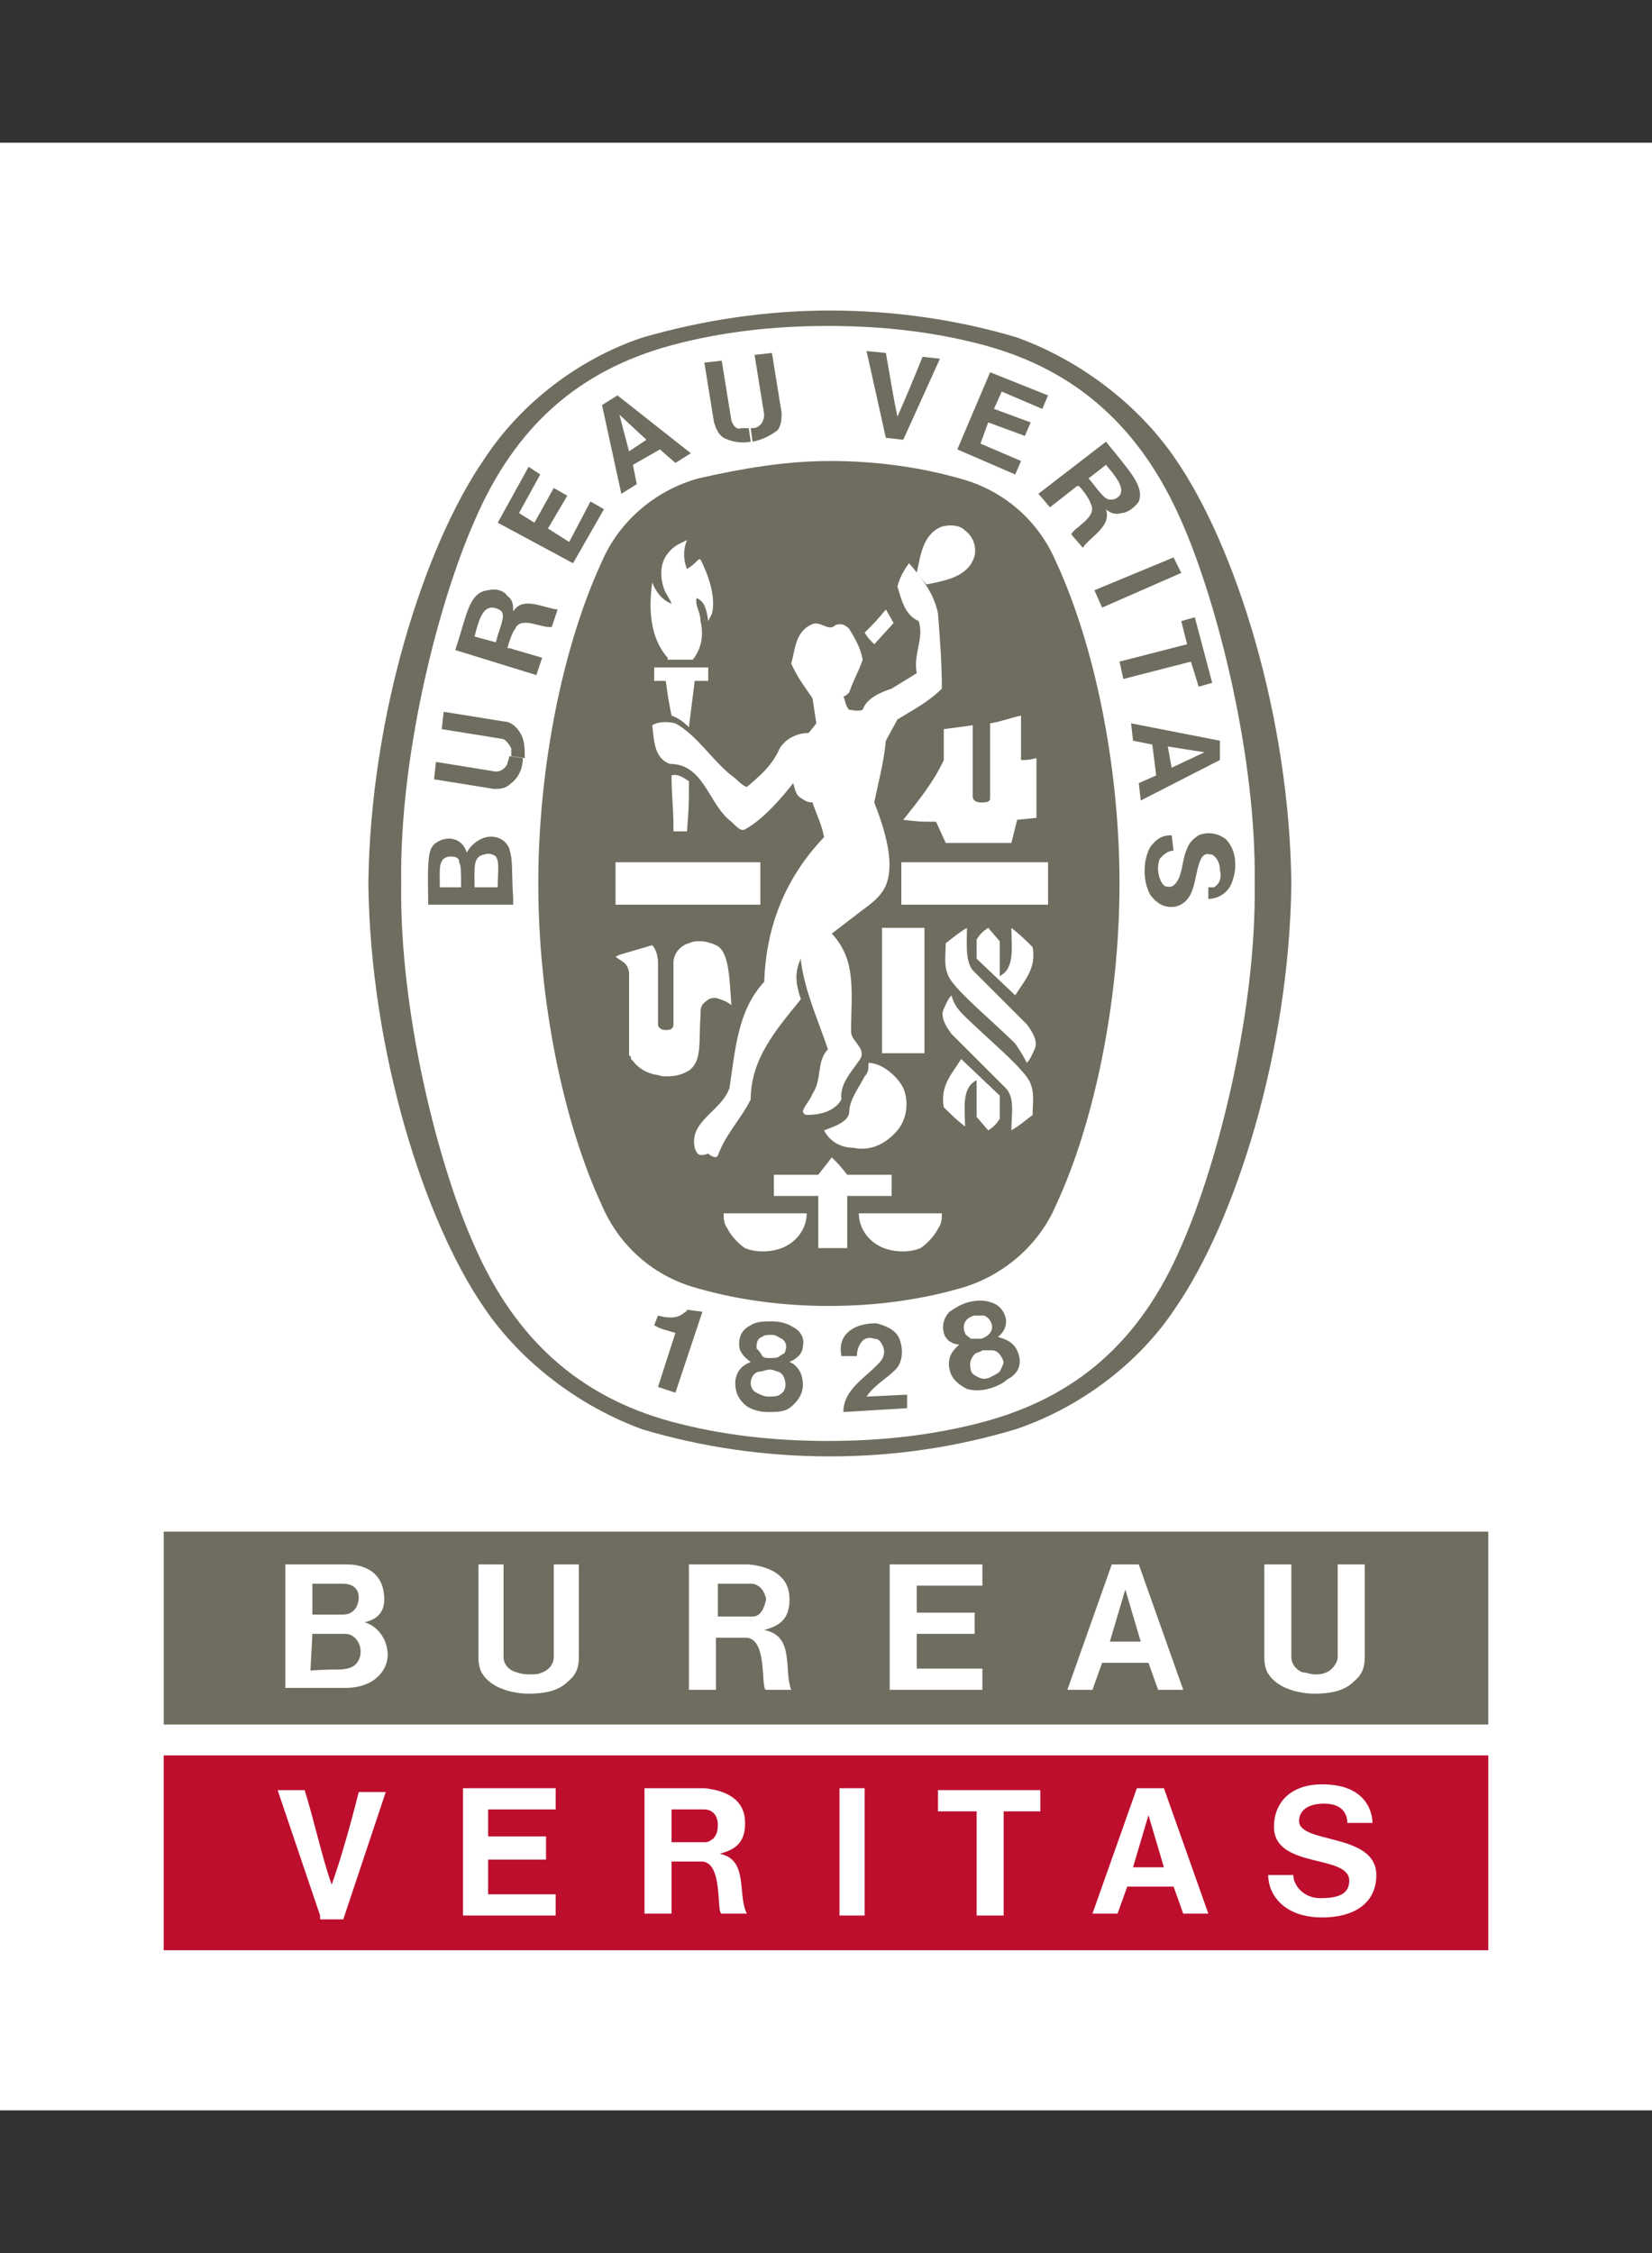 <?xml version="1.0" encoding="UTF-8" standalone="no"?>
<svg width="220px" height="300px" viewBox="0 0 220 300" version="1.1" xmlns="http://www.w3.org/2000/svg" xmlns:xlink="http://www.w3.org/1999/xlink">
    <rect x="0" y="0" width="220" height="300" fill="#333333" stroke="none"/>
    <!-- Generator: Sketch 3.8.3 (29802) - http://www.bohemiancoding.com/sketch -->
    <title>bg-card</title>
    <desc>Created with Sketch.</desc>
    <defs></defs>
    <g id="Page-1" stroke="none" stroke-width="1" fill="none" fill-rule="evenodd">
        <g id="bg-card">
            <g id="logo" transform="translate(-7, 19)">
                <g id="Page-1">
                    <g id="logo">
                        <rect id="Rectangle-1" fill="#FFFFFF" x="0" y="0" width="234" height="262"></rect>
                        <g id="Logo_Left_Tagline_CMYK" transform="translate(28.286, 21.673)">
                            <g id="Group" transform="translate(-0, 0)">
                                <g id="Shape" transform="translate(0, 0)">
                                    <path d="M89.229,153.25 L89.229,153.25 C97.971,153.25 106.2,151.966 113.914,149.654 L113.914,149.654 C122.4,146.828 130.371,140.921 135.257,133.472 L135.257,133.472 C143.229,121.913 150.429,99.309 150.686,76.962 L150.686,76.962 C150.429,54.615 143.229,32.011 135.257,20.452 L135.257,20.452 C130.371,13.26 122.657,7.352 114.171,4.27 L114.171,4.27 C106.457,1.958 97.971,0.674 89.229,0.674 L89.229,0.674 C80.743,0.674 72.257,1.958 64.286,4.27 L64.286,4.27 C55.8,7.095 48.086,13.003 43.2,20.452 L43.2,20.452 C35.229,32.011 28.029,54.615 27.771,76.962 L27.771,76.962 C28.029,99.309 35.229,121.913 43.2,133.472 L43.2,133.472 C48.086,140.664 55.8,146.572 64.286,149.654 L64.286,149.654 C72,151.966 80.486,153.25 89.229,153.25 L89.229,153.25 L89.229,153.25 L89.229,153.25 L89.229,153.25 Z" fill="#6F6D5F"></path>
                                    <path d="M145.8,76.962 C146.057,93.915 140.914,114.207 136.029,125.252 C130.629,137.838 122.143,145.287 109.8,148.627 C103.114,150.425 96.171,151.195 88.971,151.195 L88.971,151.195 C81.771,151.195 74.829,150.425 68.143,148.627 C55.8,145.287 47.314,137.581 41.914,125.252 C37.029,114.464 31.886,93.915 32.143,76.962 L32.143,76.962 C31.886,60.009 37.029,39.717 41.914,28.672 C47.314,16.085 55.8,8.636 68.143,5.297 C74.829,3.499 81.771,2.728 88.971,2.728 L88.971,2.728 C96.171,2.728 103.114,3.499 109.8,5.297 C122.143,8.636 130.629,16.342 136.029,28.672 C140.914,39.717 146.057,60.266 145.8,76.962 L145.8,76.962 L145.8,76.962 L145.8,76.962 L145.8,76.962 Z" fill="#FFFFFF"></path>
                                    <path d="M89.229,20.709 C95.143,20.709 101.057,21.479 106.457,23.021 L106.457,23.021 C112.371,24.562 117,28.672 119.314,34.066 C124.457,45.111 127.8,61.293 127.8,76.962 L127.8,76.962 C127.8,92.63 124.457,108.813 119.314,119.858 C117,125.252 112.114,129.362 106.457,130.903 L106.457,130.903 C101.057,132.444 95.143,133.215 89.229,133.215 L88.971,133.215 C83.057,133.215 77.143,132.444 71.743,130.903 L71.743,130.903 C65.829,129.362 61.2,125.252 58.886,119.858 C53.743,108.813 50.4,92.63 50.4,76.962 L50.4,76.962 C50.4,61.293 53.743,45.111 58.886,34.066 C61.2,28.672 66.086,24.562 71.743,23.021 L71.743,23.021 C77.4,21.736 83.314,20.709 89.229,20.709 L89.229,20.709 L89.229,20.709 L89.229,20.709 L89.229,20.709 Z" fill="#6F6D5F"></path>
                                    <path d="M97.714,42.285 C96.943,41.001 97.457,42.028 96.686,40.487" fill="#FFFFFF"></path>
                                    <polygon fill="#FFFFFF" points="79.971 74.136 79.971 79.787 60.686 79.787 60.686 74.136"></polygon>
                                    <path d="M75.6,122.94 C75.086,122.17 75.086,121.656 75.086,120.885 L86.143,120.885 C86.143,122.427 85.371,123.968 83.829,124.995 C82.286,126.023 79.714,126.279 77.914,125.509 C77.143,124.995 76.114,123.968 75.6,122.94 L75.6,122.94 L75.6,122.94 L75.6,122.94 Z" fill="#FFFFFF"></path>
                                    <path d="M87.686,118.574 L81.771,118.574 L81.771,115.748 L87.686,115.748 L89.486,113.436 C90.514,114.464 90.514,114.464 91.543,115.748 L97.457,115.748 L97.457,118.574 L91.543,118.574 L91.543,125.509 L87.686,125.509 L87.686,118.574 L87.686,118.574 L87.686,118.574 L87.686,118.574 Z" fill="#FFFFFF"></path>
                                    <path d="M88.457,109.84 C89.743,109.327 91.543,108.813 91.8,107.528 C91.8,105.73 93.086,104.189 93.857,102.648 C94.371,102.134 94.371,101.621 94.371,100.85 C96.171,100.85 98.229,102.648 99,104.189 C99.771,105.987 99.514,108.299 98.229,109.84 C96.686,111.638 94.629,112.666 92.314,112.152 C90.771,112.152 89.229,111.381 88.457,109.84 L88.457,109.84 L88.457,109.84 L88.457,109.84 Z" fill="#FFFFFF"></path>
                                    <path d="M74.057,85.181 C73.029,84.668 71.486,84.411 70.457,84.925 C69.429,85.181 68.4,86.209 68.4,87.493 L68.4,95.713 C68.4,96.227 68.143,96.483 67.371,96.483 C66.857,96.483 66.343,96.227 66.343,95.713 L66.343,87.493 C66.343,86.723 66.086,85.695 65.571,85.181 L61.2,86.466 L60.686,86.723 C61.714,87.493 62.229,87.493 62.486,88.777 L62.486,99.309 L62.486,99.823 L62.743,100.079 L62.743,100.336 L63,100.593 C63.771,101.621 64.8,102.134 65.829,102.391 C66.086,102.391 66.857,102.648 67.114,102.648 C68.143,102.648 69.171,102.648 70.457,101.877 C72.257,100.593 71.743,98.025 72,94.685 C72,93.658 72,93.144 72.771,92.63 C73.286,92.117 74.057,92.117 74.571,92.374 C75.343,92.63 75.343,92.63 76.114,93.144 C75.857,89.805 75.857,85.952 74.057,85.181 L74.057,85.181 L74.057,85.181 L74.057,85.181 Z" fill="#FFFFFF"></path>
                                    <path d="M113.914,98.281 C110.829,95.199 105.429,90.832 104.914,89.034 C104.4,87.75 104.657,86.466 104.657,84.925 C105.686,84.154 106.2,83.64 107.486,82.87 C107.486,84.925 107.229,87.236 108.257,88.521 C110.829,91.089 113.143,93.401 115.457,95.713 C116.229,96.74 117,98.025 116.486,99.052 C116.229,99.566 115.971,100.336 115.457,100.85 C114.943,99.823 114.429,99.052 113.914,98.281 L113.914,98.281 L113.914,98.281 L113.914,98.281 Z" fill="#FFFFFF"></path>
                                    <polygon fill="#FFFFFF" points="96.171 82.87 101.829 82.87 101.829 99.566 96.171 99.566 96.171 82.87 96.171 82.87"></polygon>
                                    <path d="M108.771,84.411 C109.286,83.64 109.543,83.383 110.314,82.87 L111.857,84.668 L111.857,89.291 L111.857,89.291 C113.914,88.264 113.4,85.438 113.4,82.87 C114.686,83.897 115.2,84.411 116.229,85.438 C116.743,88.264 115.2,89.805 113.914,91.86 L108.771,86.979 L108.771,84.411 L108.771,84.411 L108.771,84.411 L108.771,84.411 Z" fill="#FFFFFF"></path>
                                    <path d="M113.4,71.568 L114.171,68.485 L116.743,68.228 L116.743,60.266 C115.714,60.523 115.457,60.523 114.686,60.523 L114.686,54.615 C113.4,54.872 112.114,55.385 110.571,55.642 L110.571,65.66 L110.571,65.66 C110.571,66.174 109.8,66.174 109.543,66.174 L109.286,66.174 C108.771,66.174 108.257,65.917 108.257,65.403 L108.257,55.899 L104.4,56.413 L104.4,60.523 C103.114,63.348 101.057,65.917 99,68.485 C101.057,68.742 101.314,68.742 103.371,68.742 L104.657,71.568 L113.4,71.568 L113.4,71.568 L113.4,71.568 L113.4,71.568 Z" fill="#FFFFFF"></path>
                                    <path d="M68.4,69.513 C68.4,66.944 68.143,65.146 68.143,62.577 C68.914,62.321 69.686,62.834 70.457,63.348 C70.457,66.687 70.457,66.687 70.2,70.027 L68.4,70.027 L68.4,69.513 L68.4,69.513 L68.4,69.513 L68.4,69.513 Z" fill="#FFFFFF"></path>
                                    <path d="M68.143,54.615 C67.629,52.046 67.629,51.789 67.371,49.991 L65.829,49.991 L65.829,48.193 L73.029,48.193 L73.029,49.991 L71.229,49.991 L70.457,56.156 C69.686,55.385 68.914,54.872 68.143,54.615 L68.143,54.615 L68.143,54.615 L68.143,54.615 Z" fill="#FFFFFF"></path>
                                    <path d="M67.629,46.909 C65.314,44.34 65.057,40.487 65.571,36.891 L65.571,36.891 C66.086,38.176 66.857,39.203 68.143,39.717 C67.886,38.946 67.371,38.432 67.114,37.662 C66.6,36.121 66.6,34.323 67.629,33.038 C68.4,32.011 69.171,31.754 70.2,31.24 C69.686,32.525 69.686,33.809 70.2,35.093 C70.971,34.579 70.971,34.579 71.486,34.066 C71.743,33.809 71.743,33.809 72,33.809 C73.029,35.864 74.057,38.689 73.543,41.001 L73.029,42.028 C72.771,40.23 72.514,39.46 71.486,38.946 C71.229,39.974 72,40.744 72,42.028 C72.514,44.083 72,45.881 70.971,47.166 L67.629,47.166 L67.629,46.909 L67.629,46.909 L67.629,46.909 Z" fill="#FFFFFF"></path>
                                    <path d="M97.714,42.285 L95.143,45.111 C94.371,44.34 94.371,44.34 93.857,43.57 C95.143,42.285 95.4,42.028 96.686,40.487" fill="#FFFFFF"></path>
                                    <path d="M100.8,35.607 C101.314,33.295 101.571,30.47 104.143,29.442 C105.171,29.185 106.457,29.185 107.229,29.956 C108.257,30.727 108.771,32.011 108.514,33.295 C107.743,36.121 104.657,36.634 102.086,37.148 L100.8,35.607 L100.8,35.607 L100.8,35.607 L100.8,35.607 Z" fill="#FFFFFF"></path>
                                    <polygon fill="#FFFFFF" points="118.286 74.136 118.286 79.787 98.743 79.787 98.743 74.136"></polygon>
                                    <path d="M71.229,112.152 C70.457,108.556 74.829,107.272 75.857,104.189 C76.629,99.309 76.886,93.915 80.486,90.062 C80.743,82.613 83.314,76.191 88.457,70.797 C88.2,69.256 87.429,67.715 86.914,66.174 C86.143,66.174 85.886,65.917 85.114,65.403 C84.6,64.889 84.6,64.376 84.343,63.605 C82.543,65.917 80.229,68.485 77.914,69.77 C77.4,70.027 76.886,69.513 76.114,68.742 C73.029,66.43 72.514,61.036 67.886,61.036 C65.829,60.266 65.829,57.954 65.571,55.899 C66.343,55.385 67.629,55.385 68.657,55.642 C71.486,57.183 73.543,60.523 76.114,62.577 C76.886,63.091 77.4,63.862 78.171,64.119 C79.971,62.577 81.514,61.293 82.543,58.981 C83.314,57.697 84.857,56.927 86.4,56.927 L87.429,55.642 L86.914,52.303 C85.886,50.762 84.857,49.477 84.086,47.679 C84.6,45.881 84.6,43.57 86.657,42.542 C87.943,41.772 88.971,43.57 90,42.542 C90.771,42.285 91.286,42.542 91.8,43.056 C92.571,44.34 93.343,45.625 93.6,47.166 C93.086,48.707 92.314,49.991 91.8,51.532 C91.543,51.789 91.286,52.046 91.029,52.046 C91.286,52.56 91.286,53.33 91.8,53.844 C92.314,53.844 92.829,54.101 93.6,53.844 C94.114,52.303 95.914,51.532 97.457,51.019 L100.8,48.964 C100.286,46.395 101.829,44.34 101.057,42.028 C99.257,41.258 98.743,39.203 98.229,37.405 C98.486,36.377 99,35.35 99.771,34.323 L99.771,34.323 C101.571,36.377 103.114,38.432 103.629,41.001 C103.886,44.34 104.143,47.679 104.143,51.019 C102.343,52.817 100.286,53.844 98.229,55.128 L96.686,57.954 C96.429,60.779 95.657,63.605 95.143,66.174 C96.429,69.513 97.971,74.136 96.686,77.219 C95.914,79.017 94.114,80.044 92.829,81.072 L89.486,83.64 C92.829,87.236 92.057,91.346 92.057,96.74 C92.057,98.025 94.371,99.052 93.086,100.593 C92.057,102.134 90.514,103.676 90.771,105.73 C89.743,107.528 87.429,107.785 86.143,107.785 C85.886,107.785 85.629,107.528 85.629,107.272 C85.886,106.501 86.657,105.73 86.914,104.96 C88.2,103.162 87.429,100.593 88.971,99.052 C87.686,95.199 85.886,91.346 85.371,87.236 L85.371,86.979 C84.343,89.034 84.857,90.832 85.371,92.374 C82.029,96.483 78.686,100.336 78.686,105.73 C77.4,108.299 75.343,110.354 74.314,113.179 C74.057,113.693 73.286,113.179 73.029,112.923 C71.743,113.436 71.486,112.923 71.229,112.152 L71.229,112.152 L71.229,112.152 L71.229,112.152 Z" fill="#FFFFFF"></path>
                                    <path d="M106.971,94.428 C110.057,97.511 115.457,101.877 115.971,103.676 C116.486,104.96 116.229,106.244 116.229,107.785 C115.2,108.556 114.686,109.07 113.4,109.84 C113.4,107.785 113.914,105.474 112.629,104.189 C110.057,101.621 107.743,99.309 105.429,96.997 C104.657,95.97 103.886,94.685 104.4,93.658 C104.657,93.144 104.914,92.374 105.429,91.86 C105.686,92.887 106.2,93.658 106.971,94.428 L106.971,94.428 L106.971,94.428 L106.971,94.428 Z" fill="#FFFFFF"></path>
                                    <path d="M111.857,108.299 C111.343,109.07 111.086,109.327 110.314,109.84 L108.771,108.042 L108.771,103.162 L108.771,103.162 C106.714,104.189 107.229,107.015 107.229,109.327 C105.943,108.299 105.429,107.785 104.4,106.758 C103.886,103.932 105.429,102.391 106.714,100.336 L111.857,105.217 L111.857,108.299 L111.857,108.299 L111.857,108.299 L111.857,108.299 Z" fill="#FFFFFF"></path>
                                    <path d="M103.629,122.94 C104.143,122.17 104.143,121.656 104.143,120.885 L93.086,120.885 C93.086,122.427 93.857,123.968 95.4,124.995 C96.943,126.023 99.514,126.279 101.314,125.509 C102.086,124.995 103.114,123.968 103.629,122.94 L103.629,122.94 L103.629,122.94 L103.629,122.94 Z" fill="#FFFFFF"></path>
                                    <path d="M91.029,147.342 C91.029,144.26 94.114,142.719 95.914,140.664 C96.429,140.15 96.686,139.123 96.171,138.352 C95.914,137.838 95.657,137.581 95.143,137.581 C94.371,137.325 93.857,137.581 93.6,137.838 C93.086,138.352 92.829,139.123 92.829,139.893 L90.771,139.893 C90.514,138.609 90.771,137.581 91.543,136.811 C92.571,135.783 94.114,135.527 95.4,135.527 C96.429,135.783 97.971,136.297 98.486,137.581 C99,138.866 99,140.664 97.971,141.691 C96.686,142.976 95.143,143.746 94.114,145.287 L99.514,145.03 L99.514,146.828 L91.029,147.342 L91.029,147.342 L91.029,147.342 L91.029,147.342 Z" fill="#6F6D5F"></path>
                                    <path d="M72.257,133.985 L72.257,133.985 L68.657,144.774 L66.343,144.003 L68.657,136.811 L68.657,136.811 C67.886,136.554 66.6,136.297 65.829,135.783 L66.343,134.499 C67.371,134.756 68.657,135.013 69.686,134.242 C69.943,133.985 70.2,133.985 70.2,133.728 L72.257,133.985 L72.257,133.985 L72.257,133.985 L72.257,133.985 Z" fill="#6F6D5F"></path>
                                    <path d="M114.429,139.893 C114.171,138.866 113.657,138.095 112.371,137.581 L111.6,137.325 C112.371,136.811 112.886,135.783 112.629,134.756 C112.371,133.728 111.6,132.958 110.571,132.701 C109.8,132.444 108.771,132.444 107.743,132.701 C106.714,132.958 105.943,133.472 105.171,133.985 C104.4,134.756 104.143,135.783 104.4,136.811 C104.657,137.838 105.686,138.352 106.457,138.352 L105.943,138.866 C105.171,139.636 104.914,140.664 105.171,141.691 C105.429,142.976 106.457,143.746 107.486,144.26 C108.257,144.517 109.286,144.517 110.314,144.26 C111.343,144.003 112.371,143.489 112.886,142.976 C114.429,142.205 114.686,140.921 114.429,139.893 L114.429,139.893 L114.429,139.893 L114.429,139.893 Z M107.229,136.811 C106.971,136.297 106.971,135.527 107.486,135.013 C107.743,134.756 108.257,134.499 108.514,134.499 L109.8,134.499 C110.314,134.756 110.829,135.27 110.829,136.04 C110.829,136.554 110.571,136.811 110.314,137.068 C110.057,137.325 109.543,137.581 109.286,137.581 L108,137.581 C107.743,137.325 107.229,137.068 107.229,136.811 L107.229,136.811 L107.229,136.811 L107.229,136.811 Z M111.857,141.948 C111.6,142.205 111.086,142.462 110.571,142.719 C110.057,142.976 109.543,142.976 109.029,142.719 C108.514,142.462 108,142.205 108,141.691 C107.743,140.921 108,140.15 108.514,139.636 C108.771,139.379 109.286,139.379 109.543,139.123 L109.543,139.123 L110.829,139.123 C111.6,139.123 112.114,139.893 112.371,140.664 C112.371,140.921 112.114,141.434 111.857,141.948 L111.857,141.948 L111.857,141.948 L111.857,141.948 Z" fill="#6F6D5F"></path>
                                    <path d="M85.629,143.746 C85.629,142.719 85.371,141.691 84.343,140.921 L83.829,140.664 C84.6,140.407 85.629,139.636 85.629,138.609 C85.886,137.581 85.371,136.554 84.343,136.04 C83.571,135.527 82.543,135.27 81.514,135.27 C80.486,135.27 79.457,135.27 78.686,135.783 C77.657,136.297 77.143,137.068 77.143,138.352 C77.143,139.379 77.914,140.15 78.686,140.664 L78.171,140.921 C77.143,141.434 76.629,142.462 76.629,143.489 C76.629,144.774 77.143,145.801 78.171,146.572 C78.943,147.085 79.971,147.342 81,147.342 C82.029,147.342 83.057,147.342 83.829,146.828 C84.857,146.058 85.629,145.03 85.629,143.746 L85.629,143.746 L85.629,143.746 L85.629,143.746 Z M79.457,138.866 C79.457,138.352 79.457,137.581 80.229,137.325 C80.486,137.068 81,137.068 81.514,137.068 C82.029,137.068 82.286,137.325 82.8,137.581 C83.314,137.838 83.571,138.609 83.314,139.123 C83.314,139.636 82.8,139.636 82.543,139.893 C82.286,140.15 81.771,140.15 81.257,140.15 C80.743,140.15 80.486,140.15 80.229,139.893 C79.971,139.379 79.714,139.123 79.457,138.866 L79.457,138.866 L79.457,138.866 L79.457,138.866 Z M82.543,145.03 C82.286,145.287 81.514,145.287 81,145.287 C80.486,145.287 79.971,145.03 79.457,144.774 C78.943,144.517 78.686,144.003 78.686,143.489 C78.686,142.719 79.2,141.948 79.971,141.948 C80.229,141.948 80.743,141.691 81.257,141.691 L81.257,141.691 C81.771,141.691 82.029,141.948 82.286,141.948 C83.057,142.205 83.314,142.976 83.314,143.746 C83.314,144.26 83.057,144.774 82.543,145.03 L82.543,145.03 L82.543,145.03 L82.543,145.03 Z" fill="#6F6D5F"></path>
                                    <polygon fill="#6F6D5F" points="136.029 35.607 125.486 40.23 124.457 37.919 135 33.552"></polygon>
                                    <path d="M96.686,17.627 L94.114,6.068 L96.686,6.325 C97.2,9.15 97.714,12.489 98.229,14.801 C99.257,12.489 100.543,9.407 101.571,6.838 L103.886,7.095 L99,17.883 L96.686,17.627 L96.686,17.627 L96.686,17.627 L96.686,17.627 Z" fill="#6F6D5F"></path>
                                    <polygon fill="#6F6D5F" points="52.457 24.305 49.886 28.928 47.829 27.644 50.657 22.507 49.114 21.479 45 28.928 55.029 34.323 59.143 27.13 57.343 26.103 54.514 31.497 51.686 29.699 54.257 25.332"></polygon>
                                    <path d="M46.543,72.338 C46.029,71.054 44.743,70.54 43.457,70.797 C42.429,71.054 41.4,71.825 40.886,72.852 C40.629,72.081 40.114,71.311 39.086,71.054 C38.057,70.797 36.771,71.311 36.257,72.081 C35.486,73.109 35.743,77.219 35.743,79.787 L47.057,79.787 L47.057,79.017 C46.8,74.65 47.057,74.136 46.543,72.338 L46.543,72.338 L46.543,72.338 L46.543,72.338 Z M40.114,77.476 L37.286,77.476 C37.286,74.907 37.029,73.623 38.571,73.366 C39.6,73.366 39.857,73.623 39.857,74.136 C40.114,74.65 40.114,75.164 40.114,77.476 L40.114,77.476 L40.114,77.476 L40.114,77.476 Z M45,77.476 L41.914,77.476 L41.914,77.476 C41.914,74.907 41.657,73.366 43.2,73.109 C43.714,72.852 44.486,73.109 44.743,73.366 C45.257,74.136 45,75.164 45,77.476 L45,77.476 L45,77.476 L45,77.476 Z" fill="#6F6D5F"></path>
                                    <polygon fill="#6F6D5F" points="136.029 42.028 137.829 41.515 140.143 50.248 138.343 50.762 137.314 47.423 128.314 49.734 127.8 47.423 136.8 45.111"></polygon>
                                    <path d="M76.114,15.315 L74.829,7.352 L72.514,7.609 L73.8,15.572 C74.057,16.342 74.314,17.113 75.086,17.627 C76.114,18.14 77.4,18.397 78.686,18.14 L78.429,16.342 L77.4,16.342 C76.886,16.599 76.371,16.085 76.114,15.315 L76.114,15.315 L76.114,15.315 Z M82.8,14.287 L81.514,6.325 L79.2,6.581 L80.486,14.544 C80.486,15.058 80.229,15.828 79.714,16.085 C79.457,16.342 78.943,16.342 78.686,16.342 L78.943,18.14 C80.229,17.883 81.257,17.37 82.286,16.599 C82.8,15.828 82.8,15.058 82.8,14.287 L82.8,14.287 L82.8,14.287 Z" fill="#6F6D5F"></path>
                                    <path d="M141.171,57.954 L129.343,55.642 L129.6,57.954 L132.171,58.468 L132.686,62.577 L130.371,63.605 L130.629,65.917 L141.171,60.523 L141.171,57.954 L141.171,57.954 L141.171,57.954 L141.171,57.954 Z M134.743,61.55 L134.229,58.725 L139.114,59.495 L139.114,59.495 L139.114,59.495 L139.114,59.495 L139.114,59.495 L134.743,61.55 L134.743,61.55 L134.743,61.55 L134.743,61.55 Z" fill="#6F6D5F"></path>
                                    <path d="M139.629,77.476 L139.629,77.476 L140.143,77.476 L140.4,77.476 C141.171,76.962 141.429,76.191 141.171,75.164 C141.171,74.393 140.914,73.623 140.143,73.109 C139.629,73.109 139.371,72.852 138.857,73.366 C137.571,75.164 138.343,79.274 135.257,80.044 C133.714,80.301 132.686,79.53 131.914,78.503 C130.886,76.705 130.886,73.879 131.914,72.081 C132.686,71.054 133.457,70.54 134.743,70.54 L135,72.595 C134.229,72.595 133.714,73.109 133.2,73.623 C132.686,74.65 132.943,76.448 133.714,77.219 C133.971,77.476 134.743,77.476 135,77.219 C136.286,76.191 136.029,73.879 136.8,72.338 C137.057,71.568 137.571,71.054 138.343,70.54 C139.629,70.027 140.914,70.283 141.943,71.054 C143.486,72.595 143.486,75.164 142.714,76.962 C142.2,78.246 140.914,79.017 139.629,79.017 L139.629,77.476 L139.629,77.476 L139.629,77.476 L139.629,77.476 L139.629,77.476 Z" fill="#6F6D5F"></path>
                                    <path d="M44.743,62.064 L36.771,60.779 L36.514,63.091 L44.486,64.376 C45.257,64.376 46.029,64.376 46.8,63.605 C47.829,62.834 48.343,61.55 48.343,60.266 L46.543,60.009 C46.543,60.266 46.286,60.779 46.286,61.036 C46.029,61.55 45.514,62.064 44.743,62.064 L44.743,62.064 L44.743,62.064 Z M47.829,56.67 C47.314,55.899 46.543,55.385 45.771,55.385 L37.8,54.101 L37.543,56.413 L45.514,57.697 C46.029,57.697 46.543,58.468 46.8,58.981 L46.8,60.009 L48.6,60.266 C48.6,58.981 48.6,57.697 47.829,56.67 L47.829,56.67 L47.829,56.67 Z" fill="#6F6D5F"></path>
                                    <path d="M60.943,11.976 L58.886,13.26 L61.457,25.076 L63.514,23.791 L63,21.223 L66.6,19.168 L68.657,20.966 L70.714,19.681 L60.943,11.976 L60.943,11.976 L60.943,11.976 L60.943,11.976 Z M62.486,19.425 L61.2,14.544 L61.2,14.544 L61.2,14.544 L61.2,14.544 L61.2,14.544 L64.8,17.883 L62.486,19.425 L62.486,19.425 L62.486,19.425 L62.486,19.425 Z" fill="#6F6D5F"></path>
                                    <polygon fill="#6F6D5F" points="115.971 15.572 111.086 13.774 112.114 11.462 117.514 13.774 118.286 11.976 110.571 8.893 106.2 19.168 113.914 22.507 114.686 20.709 109.286 18.397 110.314 15.572 115.2 17.37"></polygon>
                                    <path d="M47.057,40.744 C47.057,39.974 47.057,39.203 46.286,38.689 C45.771,37.919 44.743,37.662 43.714,37.919 C41.143,38.176 40.886,41.258 39.343,45.881 L50.143,49.221 L50.914,46.909 L46.543,45.625 L46.286,45.625 C46.543,44.597 47.057,43.313 47.314,43.056 C48.086,41.258 50.914,43.056 52.2,42.799 L52.971,40.487 C50.914,40.23 48.343,38.689 47.057,40.744 L47.057,40.744 L47.057,40.744 L47.057,40.744 Z M44.743,44.854 L41.914,44.083 C42.429,42.028 42.943,40.23 44.229,40.23 C44.743,40.23 45.257,40.487 45.514,40.744 C46.029,41.515 45.257,42.799 44.743,44.854 L44.743,44.854 L44.743,44.854 L44.743,44.854 Z" fill="#6F6D5F"></path>
                                    <path d="M126,18.14 L117,25.076 L118.543,26.874 L122.143,24.048 L122.4,24.048 C123.171,24.819 123.943,26.103 123.943,26.36 C124.971,28.158 121.886,29.442 121.371,30.47 L122.914,32.268 C123.943,30.727 126.771,29.442 126,27.13 C126.514,27.644 127.286,27.901 128.057,27.644 C128.829,27.644 129.857,26.874 130.371,26.103 C131.143,24.048 129.086,21.993 126,18.14 L126,18.14 L126,18.14 L126,18.14 Z M127.8,25.332 C127.286,25.846 127.029,25.846 126.514,25.846 C125.743,25.846 124.971,24.562 123.686,23.021 L126,21.223 C127.286,22.764 128.571,24.305 127.8,25.332 L127.8,25.332 L127.8,25.332 L127.8,25.332 Z" fill="#6F6D5F"></path>
                                    <polygon fill="#6F6D5F" points="176.914 188.954 176.914 163.268 0.514 163.268 0.514 188.954"></polygon>
                                    <polygon fill="#BD0E2E" points="176.914 219.007 176.914 193.064 0.514 193.064 0.514 219.007"></polygon>
                                    <path d="M49.371,182.276 C49.886,182.276 50.4,182.276 50.914,182.019 C51.686,181.762 52.457,180.991 52.457,179.964 L52.457,167.634 L55.8,167.634 L55.8,179.964 C55.8,181.248 55.543,182.276 54.257,183.303 C52.971,184.587 50.914,184.844 49.114,184.844 L49.114,184.844 C47.314,184.844 45.257,184.33 43.971,183.303 C42.686,182.276 42.429,181.248 42.429,179.964 L42.429,167.634 L45.771,167.634 L45.771,179.964 C45.771,180.991 46.543,181.762 47.571,182.019 C48.343,182.276 48.857,182.276 49.371,182.276" fill="#FFFFFF"></path>
                                    <polygon fill="#FFFFFF" points="108.514 174.056 100.8 174.056 100.8 170.46 109.543 170.46 109.543 167.634 97.2 167.634 97.2 184.33 109.543 184.33 109.543 181.505 100.8 181.505 100.8 176.881 108.514 176.881"></polygon>
                                    <path d="M153.771,182.276 C154.286,182.276 154.8,182.276 155.314,182.019 C156.086,181.762 156.857,180.734 156.857,179.964 L156.857,167.634 L160.457,167.634 L160.457,179.964 C160.457,181.248 160.2,182.276 158.914,183.303 C157.629,184.587 155.571,184.844 153.771,184.844 L153.771,184.844 C151.971,184.844 149.914,184.33 148.629,183.303 C147.343,182.276 147.086,181.248 147.086,179.964 L147.086,167.634 L150.686,167.634 L150.686,179.964 C150.686,180.991 151.457,181.762 152.229,182.019 C152.743,182.019 153.257,182.276 153.771,182.276" fill="#FFFFFF"></path>
                                    <path d="M16.714,167.634 L24.943,167.634 C27.514,167.634 29.571,168.919 29.829,171.487 C30.086,173.285 29.571,174.827 27.257,175.34 C29.057,175.854 30.343,177.652 30.343,179.707 C30.343,181.505 28.8,184.074 24.686,184.074 L16.714,184.074 L16.714,167.634 L16.714,167.634 L16.714,167.634 L16.714,167.634 Z" fill="#FFFFFF"></path>
                                    <path d="M20.314,176.881 L24.686,176.881 C25.971,176.881 26.743,178.166 26.743,179.193 C26.743,180.221 26.229,181.248 24.943,181.505 C23.657,181.762 23.657,181.505 20.057,181.762 L20.314,176.881" fill="#6F6D5F"></path>
                                    <path d="M20.314,170.203 L24.429,170.203 C25.457,170.203 26.486,170.717 26.486,172.001 C26.486,173.285 25.714,174.313 24.429,174.313 L20.314,174.313 L20.314,170.203 L20.314,170.203 L20.314,170.203 L20.314,170.203 Z" fill="#6F6D5F"></path>
                                    <path d="M130.371,167.634 L126.771,167.634 L120.857,184.33 L124.2,184.33 L125.486,180.734 L131.657,180.734 L132.943,184.33 L136.286,184.33 L130.371,167.634 L130.371,167.634 L130.371,167.634 L130.371,167.634 Z M126.514,177.909 L128.571,170.974 L128.571,170.974 L128.571,170.974 L128.571,170.974 L128.571,170.974 L130.629,177.909 L126.514,177.909 L126.514,177.909 L126.514,177.909 L126.514,177.909 Z" fill="#FFFFFF"></path>
                                    <path d="M80.486,176.368 C82.286,175.854 84.086,175.083 83.829,171.744 C83.571,168.919 81,167.891 78.429,167.634 L70.457,167.634 L70.457,184.33 L74.057,184.33 L74.057,177.395 L78.171,177.395 C81,177.652 79.971,184.33 80.743,184.33 L84.086,184.33 C83.057,181.762 84.6,177.138 80.486,176.368 L80.486,176.368 L80.486,176.368 L80.486,176.368 Z M78.943,174.57 L74.314,174.57 L74.314,170.203 L78.686,170.203 C79.714,170.203 80.486,170.974 80.743,172.258 C80.486,173.542 79.971,174.57 78.943,174.57 L78.943,174.57 L78.943,174.57 L78.943,174.57 Z" fill="#FFFFFF"></path>
                                    <path d="M21.343,214.383 L15.686,197.687 L19.286,197.687 C20.571,201.797 21.6,206.677 22.886,210.274 C24.171,206.677 25.457,202.054 26.486,197.944 L30.086,197.944 L24.429,214.897 L21.343,214.897 L21.343,214.383 L21.343,214.383 L21.343,214.383 Z" fill="#FFFFFF"></path>
                                    <polygon fill="#FFFFFF" points="51.429 203.852 43.714 203.852 43.714 200.256 52.714 200.256 52.714 197.43 40.371 197.43 40.371 214.383 52.714 214.383 52.714 211.558 43.714 211.558 43.714 206.934 51.429 206.934"></polygon>
                                    <polygon fill="#FFFFFF" points="93.857 197.43 93.857 214.383 90.514 214.383 90.514 197.43"></polygon>
                                    <polygon fill="#FFFFFF" points="103.629 200.513 103.629 197.687 117.257 197.687 117.257 200.513 112.371 200.513 112.371 214.383 108.771 214.383 108.771 200.513"></polygon>
                                    <path d="M133.714,197.43 L130.114,197.43 L124.2,214.127 L127.543,214.127 L128.829,210.53 L135,210.53 L136.286,214.127 L139.629,214.127 L133.714,197.43 L133.714,197.43 L133.714,197.43 L133.714,197.43 Z M129.6,207.962 L131.657,201.027 L131.657,201.027 L131.657,201.027 L131.657,201.027 L131.657,201.027 L133.714,207.962 L129.6,207.962 L129.6,207.962 L129.6,207.962 L129.6,207.962 Z" fill="#FFFFFF"></path>
                                    <path d="M74.571,206.164 C76.371,205.65 78.171,204.879 77.914,201.54 C77.657,198.715 75.086,197.687 72.514,197.43 L64.543,197.43 L64.543,214.127 L68.143,214.127 L68.143,207.191 L72.257,207.191 C75.086,207.448 74.057,214.127 74.829,214.127 L78.171,214.127 C76.886,211.558 78.429,206.934 74.571,206.164 L74.571,206.164 L74.571,206.164 L74.571,206.164 Z M72.771,204.623 L68.143,204.623 L68.143,200.256 L72.514,200.256 C73.543,200.256 74.314,201.027 74.314,202.311 C74.314,203.595 73.8,204.366 72.771,204.623 L72.771,204.623 L72.771,204.623 L72.771,204.623 Z" fill="#FFFFFF"></path>
                                    <path d="M147.6,208.989 C147.6,211.558 149.657,214.64 154.8,214.64 C158.914,214.64 162,212.842 162,208.989 C162,203.338 151.714,204.879 151.714,201.797 C151.714,200.513 152.743,199.485 155.057,199.485 C157.371,199.485 158.143,200.77 158.143,202.054 L161.486,202.054 C161.486,201.027 160.971,196.917 154.8,196.917 C150.429,196.917 148.371,199.485 148.371,202.568 C148.371,208.219 158.4,206.164 158.4,209.76 C158.4,211.815 156.343,212.072 154.543,212.072 C152.229,212.072 150.943,210.274 150.943,208.989 L147.6,208.989 L147.6,208.989 L147.6,208.989 L147.6,208.989 Z" fill="#FFFFFF"></path>
                                </g>
                            </g>
                        </g>
                    </g>
                </g>
            </g>
        </g>
    </g>
</svg>